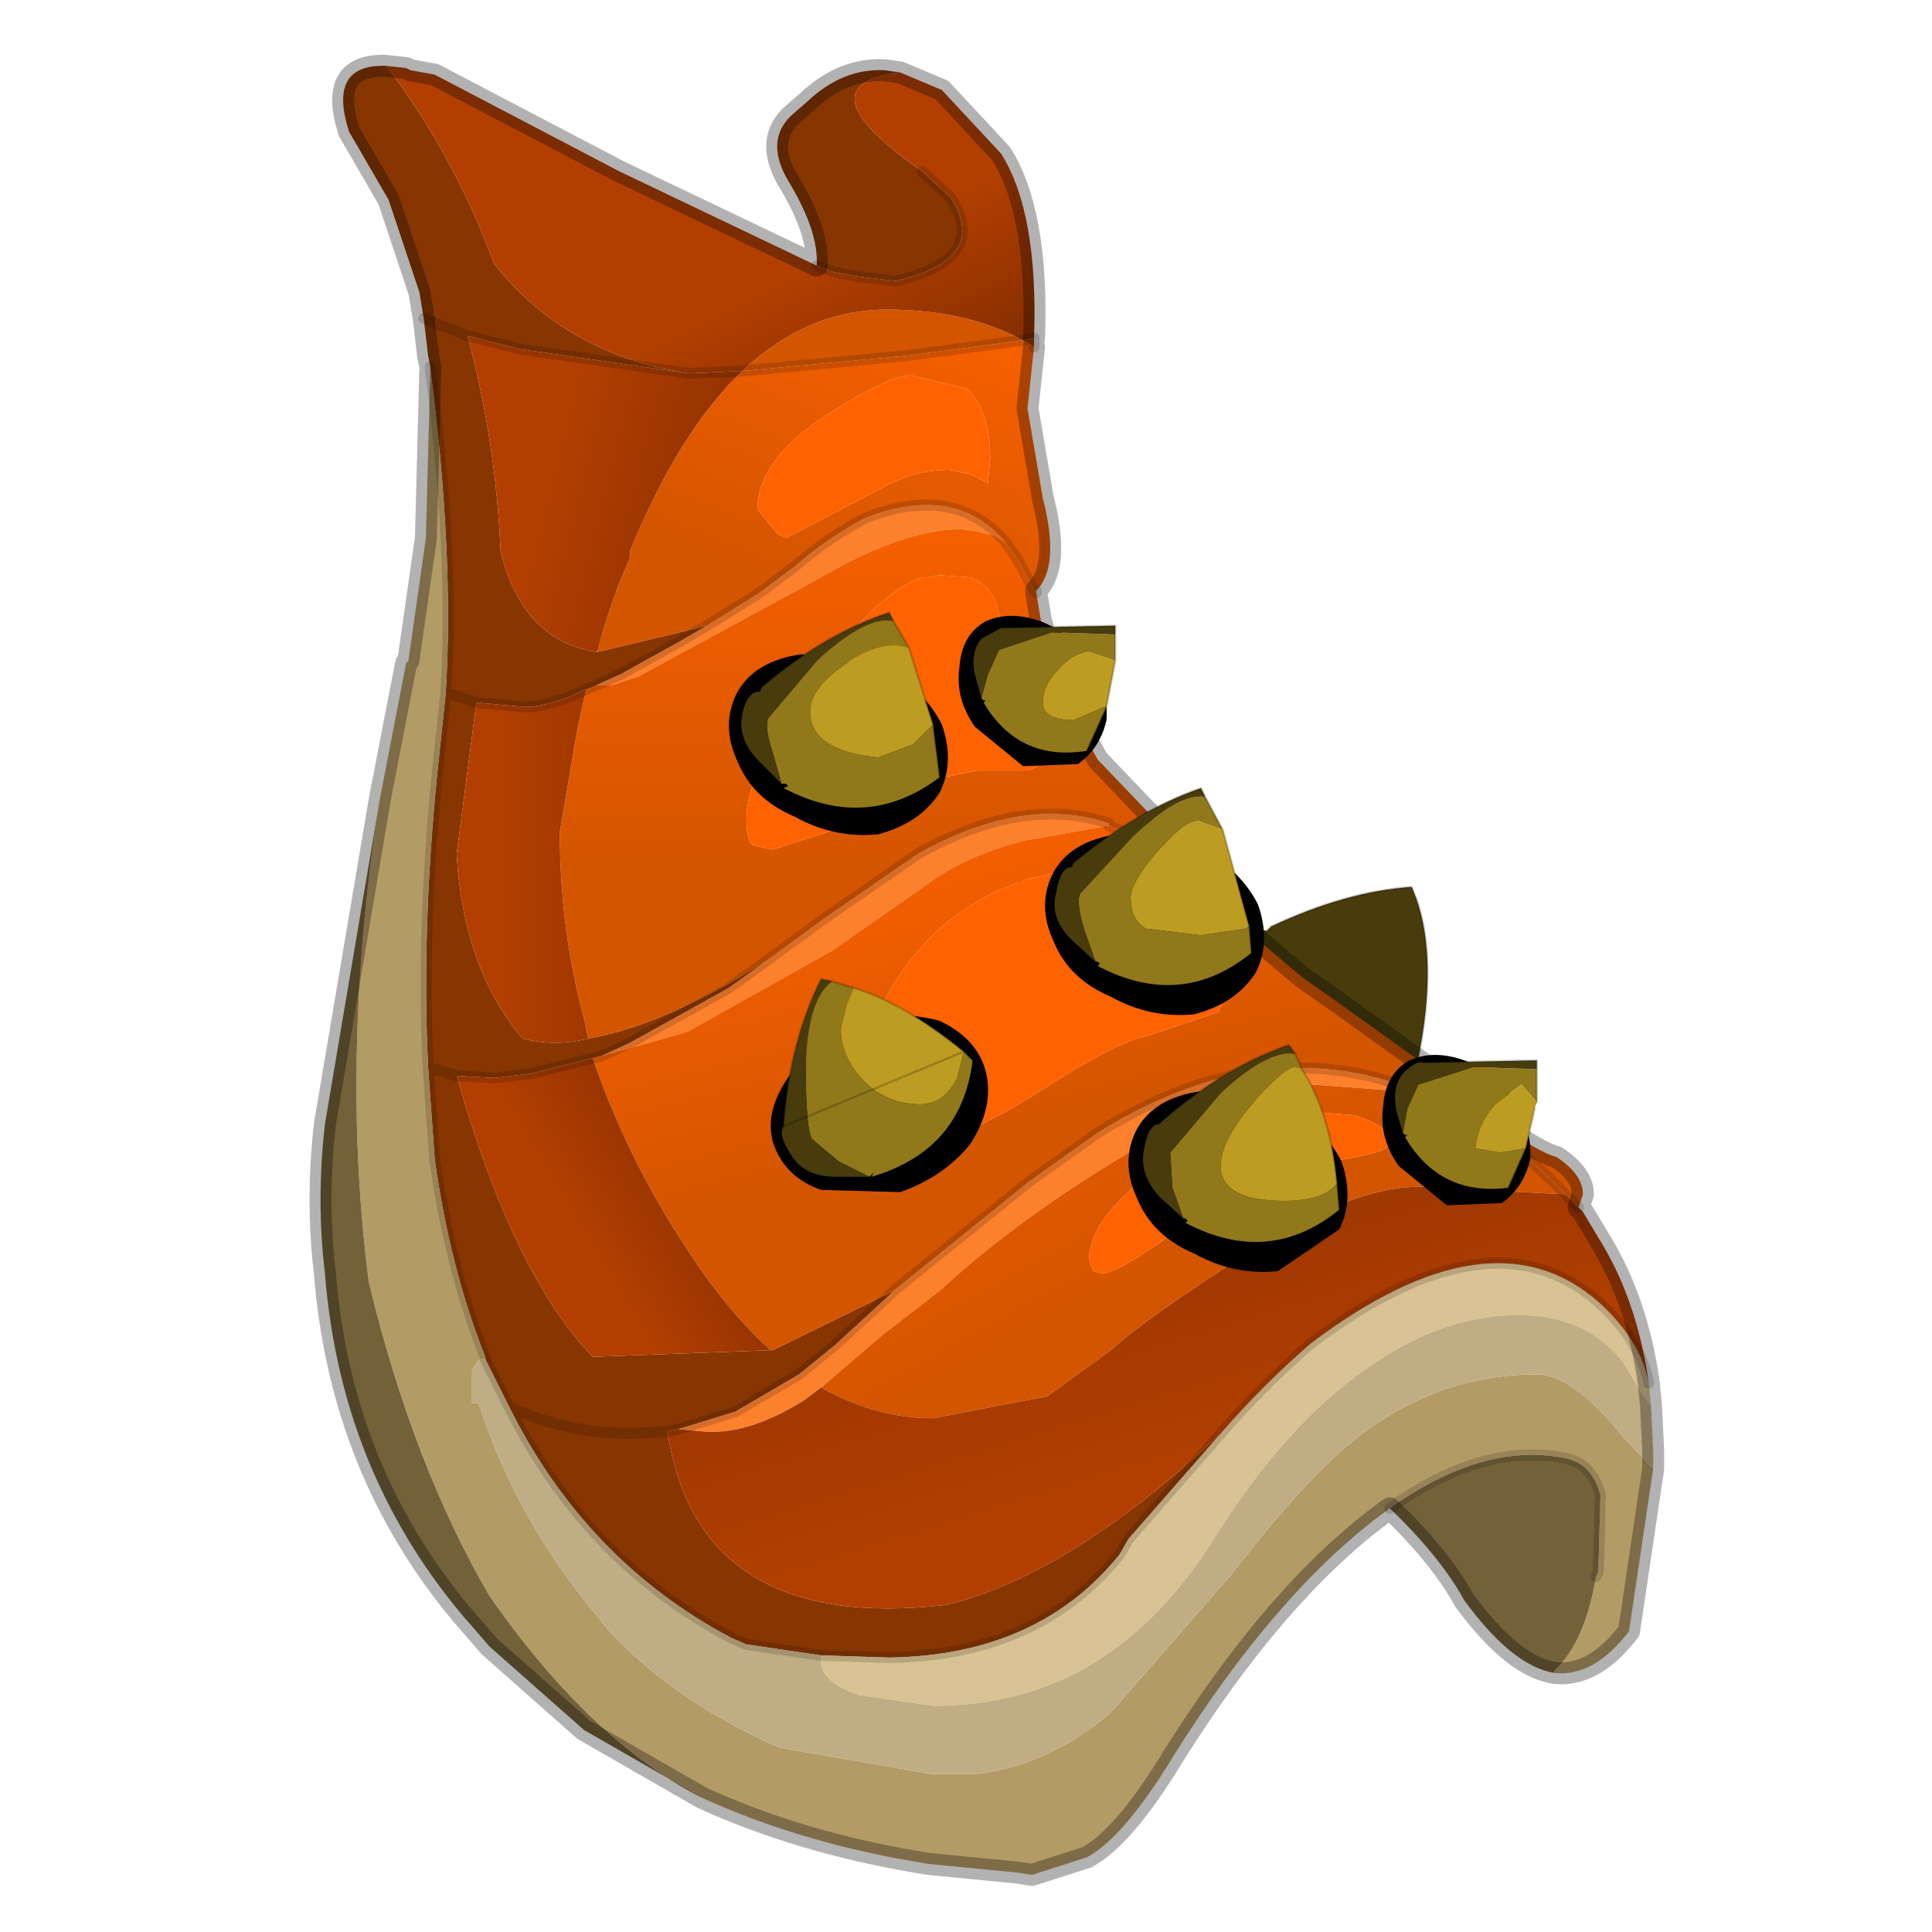 <?xml version="1.0" encoding="UTF-8" standalone="no"?>
<svg xmlns:xlink="http://www.w3.org/1999/xlink" height="440.0px" width="440.0px" xmlns="http://www.w3.org/2000/svg">
  <g transform="matrix(10.0, 0.0, 0.0, 10.0, 0.0, 0.0)">
    <use height="44.0" transform="matrix(1.0, 0.0, 0.0, 1.0, 0.0, 0.0)" width="44.0" xlink:href="#shape0"/>
  </g>
  <defs>
    <g id="shape0" transform="matrix(1.0, 0.0, 0.0, 1.0, 0.0, 0.0)">
      <path d="M44.0 44.0 L0.0 44.0 0.0 0.0 44.0 0.0 44.0 44.0" fill="#33cc33" fill-opacity="0.0" fill-rule="evenodd" stroke="none"/>
      <path d="M28.85 21.2 L28.95 21.1 Q30.65 20.3 32.15 20.2 L32.25 20.45 Q32.75 21.85 32.3 24.1 30.4 24.95 28.85 23.45 L28.95 23.4 28.85 23.4 28.8 23.4 28.45 22.75 Q28.1 22.15 28.35 21.65 28.6 21.1 28.85 21.2" fill="#483c0d" fill-rule="evenodd" stroke="none"/>
      <path d="M28.85 21.2 L28.95 21.1 Q30.65 20.3 32.15 20.2 L32.25 20.45 Q32.75 21.85 32.3 24.1" fill="none" stroke="#000000" stroke-linecap="round" stroke-linejoin="round" stroke-opacity="0.2" stroke-width="0.05"/>
      <path d="M23.55 7.7 L23.55 7.75 23.55 7.9 23.3 7.75 23.55 7.7" fill="#b23f01" fill-rule="evenodd" stroke="none"/>
      <path d="M9.8 8.35 L9.75 8.1 9.65 7.25 9.55 6.65 8.85 4.55 7.95 3.0 Q7.45 1.45 8.8 1.5 10.35 3.55 11.25 6.0 12.85 8.05 15.65 8.5 L11.85 7.95 11.05 7.75 10.65 7.65 9.65 7.25 10.65 7.65 Q11.3 10.1 11.4 12.55 11.9 14.6 13.6 14.85 L16.1 14.25 15.5 14.6 14.15 15.35 13.6 15.6 13.5 15.65 13.35 15.7 Q12.5 16.1 11.95 16.1 L10.85 16.0 10.4 19.45 Q10.55 22.05 11.9 23.65 12.65 23.85 13.4 23.65 15.15 23.35 17.5 21.85 L16.6 22.5 14.35 23.75 13.7 24.05 13.5 24.1 12.1 24.45 11.25 24.55 10.4 24.5 Q11.7 29.05 13.5 30.9 L17.55 30.75 17.6 30.75 20.35 29.4 20.2 29.55 19.0 30.65 18.2 31.3 16.75 32.15 15.45 32.55 15.2 32.6 Q15.9 37.2 21.55 36.55 L21.75 36.5 Q24.5 35.75 27.8 32.65 L25.7 35.05 25.5 35.4 Q23.65 37.7 20.25 37.75 L18.7 37.7 17.0 37.45 16.65 37.3 Q13.35 35.55 11.6 32.05 L11.05 30.95 11.05 30.9 Q10.25 28.9 9.9 26.4 L9.75 24.3 Q9.6 21.25 9.95 17.7 L10.15 15.8 Q10.35 12.65 9.8 8.4 L9.8 8.35 M18.6 6.05 Q18.65 5.3 18.0 4.2 17.4 3.25 18.0 2.65 L18.4 2.3 Q19.2 1.55 20.15 1.6 L20.5 1.65 Q18.2 1.95 21.0 3.9 L21.65 4.5 Q22.55 5.9 20.4 6.4 L19.55 6.3 19.0 6.2 18.6 6.05 M10.15 15.8 L10.2 15.8 10.15 15.8 M10.2 15.8 L10.25 15.8 10.85 16.0 10.25 15.8 10.2 15.8 M15.2 32.6 L14.35 32.65 Q12.95 32.65 11.6 32.05 12.95 32.65 14.35 32.65 L15.2 32.6 M9.75 24.3 L10.4 24.5 9.75 24.3" fill="#873601" fill-rule="evenodd" stroke="none"/>
      <path d="M37.65 33.45 L37.1 37.15 Q36.3 38.2 35.4 38.1 L35.4 38.05 Q36.1 37.4 36.35 35.9 L36.4 35.8 36.45 34.05 Q36.25 33.3 35.6 33.2 33.75 32.85 31.65 34.35 L31.45 34.5 Q29.05 36.3 26.75 39.95 25.6 41.85 24.75 42.3 L23.5 42.7 23.2 42.65 21.15 42.45 20.85 42.4 Q18.2 41.95 16.0 40.95 13.45 39.65 11.15 36.35 9.4 33.35 8.4 29.2 7.75 24.2 8.6 18.5 L8.65 18.2 9.25 15.1 9.3 15.05 9.7 12.25 9.8 8.4 Q10.35 12.65 10.15 15.8 L9.95 17.7 Q9.6 21.25 9.75 24.3 L9.9 26.4 Q10.25 28.9 11.05 30.9 L11.05 30.95 11.0 30.95 Q10.9 30.95 10.85 31.05 L10.75 31.2 10.75 31.95 10.9 31.95 Q11.75 34.6 13.6 36.8 L13.75 37.0 Q15.25 38.7 17.75 39.8 L21.2 40.4 21.7 40.4 22.25 40.4 Q23.9 40.2 25.3 39.0 L28.05 35.85 Q29.75 33.65 30.9 32.75 32.75 31.3 35.0 31.3 35.8 31.3 36.9 32.65 L37.65 33.45" fill="#b39b66" fill-rule="evenodd" stroke="none"/>
      <path d="M35.4 38.1 Q34.45 37.95 33.35 36.45 32.8 35.45 31.65 34.35 33.75 32.85 35.6 33.2 36.25 33.3 36.45 34.05 L36.4 35.8 36.35 35.9 Q36.1 37.4 35.4 38.05 L35.4 38.1 M16.0 40.95 L13.3 39.4 11.15 37.5 10.5 36.75 Q7.75 33.45 7.4 29.0 7.2 27.35 7.4 25.6 L8.6 18.5 Q7.75 24.2 8.4 29.2 9.4 33.35 11.15 36.35 13.45 39.65 16.0 40.95" fill="#73613a" fill-rule="evenodd" stroke="none"/>
      <path d="M23.6 13.45 L23.6 13.5 23.55 13.45 23.6 13.45 23.55 13.45 23.6 13.45 M26.85 19.8 L26.9 19.85 26.85 19.8 M17.55 30.75 L17.6 30.75 17.55 30.75 M16.9 8.45 Q18.4 7.05 20.2 7.05 22.0 7.05 23.3 7.75 L20.65 8.1 16.9 8.45 M25.25 18.75 L25.25 18.8 25.25 18.75" fill="#d45500" fill-rule="evenodd" stroke="none"/>
      <path d="M25.25 18.8 L23.3 19.15 Q21.95 19.5 21.1 20.15 L18.95 21.65 15.65 23.5 13.7 24.05 14.35 23.75 16.6 22.5 17.5 21.85 18.8 20.9 20.9 19.45 Q23.3 18.1 25.25 18.75 L25.25 18.8 M20.35 29.4 L23.45 26.9 25.0 25.8 Q29.25 23.15 33.1 25.25 L31.9 24.85 29.9 24.7 Q28.9 24.7 27.75 25.2 L27.2 25.4 Q23.6 27.35 21.4 29.4 L21.2 29.55 20.75 29.9 20.1 30.4 18.7 31.6 18.3 31.9 Q17.0 32.7 16.0 32.6 L15.45 32.55 16.75 32.15 18.2 31.3 19.0 30.65 20.2 29.55 20.35 29.4 M16.1 14.25 L17.3 13.5 18.1 12.9 Q18.85 12.25 19.7 11.8 21.75 11.0 22.9 12.35 L22.65 12.2 22.25 12.1 21.9 12.05 Q20.55 12.05 18.6 13.2 L14.55 15.4 13.95 15.6 13.6 15.6 14.15 15.35 15.5 14.6 16.1 14.25" fill="#fd802d" fill-rule="evenodd" stroke="none"/>
      <path d="M37.55 31.5 L37.6 32.0 37.4 31.75 36.95 31.0 Q36.1 29.95 34.6 29.95 32.9 29.95 31.3 31.05 29.3 32.35 27.55 35.2 26.35 37.05 24.7 38.0 23.15 38.85 21.25 38.85 L19.55 38.6 Q18.7 38.3 18.7 37.85 L18.7 37.7 20.25 37.75 Q23.65 37.7 25.5 35.4 L25.7 35.05 27.8 32.65 Q28.75 31.55 29.85 30.6 33.95 27.5 36.4 29.65 37.35 30.5 37.55 31.5" fill="#d9c293" fill-rule="evenodd" stroke="none"/>
      <path d="M37.6 32.0 L37.65 33.05 37.65 33.35 37.65 33.45 36.9 32.65 Q35.8 31.3 35.0 31.3 32.75 31.3 30.9 32.75 29.75 33.65 28.05 35.85 L25.3 39.0 Q23.9 40.2 22.25 40.4 L21.7 40.4 21.2 40.4 17.75 39.8 Q15.25 38.7 13.75 37.0 L13.6 36.8 Q11.75 34.6 10.9 31.95 L10.75 31.95 10.75 31.2 10.85 31.05 Q10.9 30.95 11.0 30.95 L11.05 30.95 11.6 32.05 Q13.35 35.55 16.65 37.3 L17.0 37.45 18.7 37.7 18.7 37.85 Q18.7 38.3 19.55 38.6 L21.25 38.85 Q23.15 38.85 24.7 38.0 26.35 37.05 27.55 35.2 29.3 32.35 31.3 31.05 32.9 29.95 34.6 29.95 36.1 29.95 36.95 31.0 L37.4 31.75 37.6 32.0" fill="#c0ad83" fill-rule="evenodd" stroke="none"/>
      <path d="M23.6 13.5 L23.7 14.1 Q24.15 15.8 25.0 17.3 L26.1 18.45 26.45 18.8 Q27.05 19.45 26.85 19.8 L25.6 18.95 25.25 18.8 25.25 18.75 Q23.3 18.1 20.9 19.45 L18.8 20.9 17.5 21.85 Q15.15 23.35 13.4 23.65 L13.3 23.2 Q12.75 21.15 12.75 18.95 L13.15 16.6 13.35 15.7 13.5 15.65 13.6 15.6 13.95 15.6 14.55 15.4 18.6 13.2 Q20.55 12.05 21.9 12.05 L22.25 12.1 22.65 12.2 22.9 12.35 23.15 12.7 23.55 13.45 23.6 13.5 M22.1 13.15 L21.4 13.1 21.1 13.15 21.0 13.15 Q20.05 13.45 18.6 15.35 17.0 17.5 17.0 18.65 17.0 19.15 17.15 19.25 L17.6 19.35 19.15 18.85 20.65 18.05 21.5 17.7 22.25 17.55 23.25 17.55 Q23.75 17.55 23.75 17.15 L23.3 15.4 22.75 14.0 Q22.65 13.35 22.1 13.15" fill="url(#gradient0)" fill-rule="evenodd" stroke="none"/>
      <path d="M23.55 7.9 L23.4 9.3 23.75 11.35 Q24.15 12.9 23.6 13.45 L23.55 13.45 23.15 12.7 22.9 12.35 Q21.75 11.0 19.7 11.8 18.85 12.25 18.1 12.9 L17.3 13.5 16.1 14.25 13.6 14.85 Q13.9 13.7 14.35 12.7 L14.35 12.55 Q15.45 9.85 16.9 8.45 L20.65 8.1 23.3 7.75 23.55 7.9 M17.7 12.15 L17.9 12.25 18.2 12.1 20.3 11.0 Q20.95 10.7 21.6 10.7 L22.1 10.8 22.5 11.0 22.55 10.45 Q22.55 9.3 22.0 8.85 L20.75 8.55 Q20.25 8.55 18.9 9.4 17.25 10.45 17.25 11.6 L17.7 12.15" fill="url(#gradient1)" fill-rule="evenodd" stroke="none"/>
      <path d="M33.1 25.25 L33.35 25.4 Q34.55 26.05 35.65 27.2 L32.7 27.05 Q31.1 26.85 28.55 28.45 26.05 30.05 25.3 30.75 L23.85 31.8 21.25 32.3 Q19.95 32.3 18.7 31.6 L20.1 30.4 20.75 29.9 21.2 29.55 21.4 29.4 Q23.6 27.35 27.2 25.4 L27.75 25.2 Q28.9 24.7 29.9 24.7 L31.9 24.85 33.1 25.25 M28.45 25.4 L27.15 26.1 Q26.85 26.25 26.5 26.5 24.8 27.7 24.8 28.7 L24.9 28.95 25.1 29.0 Q25.45 29.0 26.7 28.1 28.05 27.05 29.4 26.65 L31.1 26.3 Q31.65 26.2 31.65 26.0 31.65 25.65 30.85 25.4 L29.65 25.3 28.45 25.4" fill="url(#gradient2)" fill-rule="evenodd" stroke="none"/>
      <path d="M26.9 19.85 L27.15 20.15 29.65 22.25 30.5 22.85 33.5 25.0 33.6 25.15 34.15 25.6 Q35.05 26.25 35.45 26.35 36.05 26.75 36.05 27.2 L35.95 27.5 35.65 27.2 Q34.55 26.05 33.35 25.4 L33.1 25.25 Q29.25 23.15 25.0 25.8 L23.45 26.9 20.35 29.4 17.6 30.75 17.55 30.75 Q16.5 29.8 15.55 28.3 14.25 26.3 13.5 24.1 L13.7 24.05 15.65 23.5 18.95 21.65 21.1 20.15 Q21.95 19.5 23.3 19.15 L25.25 18.8 25.6 18.95 26.85 19.8 26.9 19.85 M23.25 20.1 L23.2 20.1 Q22.3 20.4 21.45 21.1 20.5 21.95 19.9 23.25 19.45 24.35 19.45 25.1 19.45 26.1 20.6 26.1 21.65 26.1 23.45 25.0 25.45 23.7 26.1 23.6 L27.75 23.05 28.0 22.5 Q28.0 21.55 26.75 20.8 25.4 20.1 24.35 19.95 L24.1 19.9 23.95 19.9 23.3 20.05 23.25 20.1" fill="url(#gradient3)" fill-rule="evenodd" stroke="none"/>
      <path d="M28.45 25.4 L29.65 25.3 30.85 25.4 Q31.65 25.65 31.65 26.0 31.65 26.2 31.1 26.3 L29.4 26.65 Q28.05 27.05 26.7 28.1 25.45 29.0 25.1 29.0 L24.9 28.95 24.8 28.7 Q24.8 27.7 26.5 26.5 26.85 26.25 27.15 26.1 L28.45 25.4 M17.7 12.15 L17.25 11.6 Q17.25 10.45 18.9 9.4 20.25 8.55 20.75 8.55 L22.0 8.85 Q22.55 9.3 22.55 10.45 L22.5 11.0 22.1 10.8 21.6 10.7 Q20.95 10.7 20.3 11.0 L18.2 12.1 17.9 12.25 17.7 12.15 M22.1 13.15 Q22.65 13.35 22.75 14.0 L23.3 15.4 23.75 17.15 Q23.75 17.55 23.25 17.55 L22.25 17.55 21.5 17.7 20.65 18.05 19.15 18.85 17.6 19.35 17.15 19.25 Q17.0 19.15 17.0 18.65 17.0 17.5 18.6 15.35 20.05 13.45 21.0 13.15 L21.1 13.15 21.4 13.1 22.1 13.15 M23.25 20.1 L23.3 20.05 23.95 19.9 24.1 19.9 24.35 19.95 Q25.4 20.1 26.75 20.8 28.0 21.55 28.0 22.5 L27.75 23.05 26.1 23.6 Q25.45 23.7 23.45 25.0 21.65 26.1 20.6 26.1 19.45 26.1 19.45 25.1 19.45 24.35 19.9 23.25 20.5 21.95 21.45 21.1 22.3 20.4 23.2 20.1 L23.25 20.1" fill="#ff6200" fill-rule="evenodd" stroke="none"/>
      <path d="M35.95 27.5 L36.05 27.6 36.5 28.35 Q37.3 29.7 37.55 31.5 37.35 30.5 36.4 29.65 33.95 27.5 29.85 30.6 28.75 31.55 27.8 32.65 24.5 35.75 21.75 36.5 L21.55 36.55 Q15.9 37.2 15.2 32.6 L15.45 32.55 16.0 32.6 Q17.0 32.7 18.3 31.9 L18.7 31.6 Q19.95 32.3 21.25 32.3 L23.85 31.8 25.3 30.75 Q26.05 30.05 28.55 28.45 31.1 26.85 32.7 27.05 L35.65 27.2 35.95 27.5" fill="url(#gradient4)" fill-rule="evenodd" stroke="none"/>
      <path d="M13.35 15.7 L13.15 16.6 12.75 18.95 Q12.75 21.15 13.3 23.2 L13.4 23.65 Q12.65 23.85 11.9 23.65 10.55 22.05 10.4 19.45 L10.85 16.0 11.95 16.1 Q12.5 16.1 13.35 15.7" fill="url(#gradient5)" fill-rule="evenodd" stroke="none"/>
      <path d="M15.65 8.5 L15.8 8.5 16.9 8.45 Q15.45 9.85 14.35 12.55 L14.35 12.7 Q13.9 13.7 13.6 14.85 11.9 14.6 11.4 12.55 11.3 10.1 10.65 7.65 L11.05 7.75 11.85 7.95 15.65 8.5" fill="url(#gradient6)" fill-rule="evenodd" stroke="none"/>
      <path d="M8.8 1.5 L9.25 1.55 9.35 1.6 9.9 1.7 14.1 3.9 18.6 6.05 19.0 6.2 19.55 6.3 20.4 6.4 Q22.55 5.9 21.65 4.5 L21.0 3.9 Q18.2 1.95 20.5 1.65 L21.45 2.05 22.8 3.5 Q23.65 4.85 23.55 7.7 L23.3 7.75 Q22.0 7.05 20.2 7.05 18.4 7.05 16.9 8.45 L15.8 8.5 15.65 8.5 Q12.85 8.05 11.25 6.0 10.35 3.55 8.8 1.5" fill="url(#gradient7)" fill-rule="evenodd" stroke="none"/>
      <path d="M13.5 24.1 Q14.25 26.3 15.55 28.3 16.5 29.8 17.55 30.75 L13.5 30.9 Q11.7 29.05 10.4 24.5 L11.25 24.55 12.1 24.45 13.5 24.1" fill="url(#gradient8)" fill-rule="evenodd" stroke="none"/>
      <path d="M26.9 19.85 L27.15 20.15 29.65 22.25 30.5 22.85 33.5 25.0 33.6 25.15 34.15 25.6 Q35.05 26.25 35.45 26.35 36.05 26.75 36.05 27.2 L35.95 27.5 36.05 27.6 36.5 28.35 Q37.3 29.7 37.55 31.5 L37.6 32.0 37.65 33.05 37.65 33.35 37.65 33.45 37.1 37.15 Q36.3 38.2 35.4 38.1 34.45 37.95 33.35 36.45 32.8 35.45 31.65 34.35 L31.45 34.5 Q29.05 36.3 26.75 39.95 25.6 41.85 24.75 42.3 L23.5 42.7 23.2 42.65 21.15 42.45 20.85 42.4 Q18.2 41.95 16.0 40.95 L13.3 39.4 11.15 37.5 10.5 36.75 Q7.75 33.45 7.4 29.0 7.2 27.35 7.4 25.6 L8.6 18.5 8.65 18.2 9.25 15.1 9.3 15.05 9.7 12.25 9.8 8.4 M9.8 8.35 L9.75 8.1 9.65 7.25 9.55 6.65 8.85 4.55 7.95 3.0 Q7.45 1.45 8.8 1.5 L9.25 1.55 9.35 1.6 9.9 1.7 14.1 3.9 18.6 6.05 Q18.65 5.3 18.0 4.2 17.4 3.25 18.0 2.65 L18.4 2.3 Q19.2 1.55 20.15 1.6 L20.5 1.65 21.45 2.05 22.8 3.5 Q23.65 4.85 23.55 7.7 M23.55 7.9 L23.4 9.3 23.75 11.35 Q24.15 12.9 23.6 13.45 M23.6 13.5 L23.7 14.1 Q24.15 15.8 25.0 17.3 L26.1 18.45 26.45 18.8 Q27.05 19.45 26.85 19.8" fill="none" stroke="#000000" stroke-linecap="round" stroke-linejoin="round" stroke-opacity="0.302" stroke-width="0.5"/>
      <path d="M9.8 8.4 L9.8 8.35 M23.55 7.7 L23.55 7.75 23.55 7.9 M23.6 13.45 L23.6 13.5 M26.85 19.8 L26.9 19.85 26.85 19.8 25.6 18.95 25.25 18.8 M13.7 24.05 L13.5 24.1 M20.35 29.4 L23.45 26.9 25.0 25.8 Q29.25 23.15 33.1 25.25 L33.35 25.4 Q34.55 26.05 35.65 27.2 L35.95 27.5 M15.45 32.55 L15.2 32.6 M27.8 32.65 Q28.75 31.55 29.85 30.6 33.95 27.5 36.4 29.65 37.35 30.5 37.55 31.5 M31.65 34.35 Q33.75 32.85 35.6 33.2 36.25 33.3 36.45 34.05 L36.4 35.8 36.35 35.9 M11.05 30.95 L11.05 30.9 Q10.25 28.9 9.9 26.4 L9.75 24.3 Q9.6 21.25 9.95 17.7 L10.15 15.8 Q10.35 12.65 9.8 8.4 L9.8 8.35 M15.65 8.5 L15.8 8.5 16.9 8.45 M23.3 7.75 L23.55 7.7 M9.65 7.25 L10.65 7.65 11.05 7.75 11.85 7.95 15.65 8.5 M21.0 3.9 L21.65 4.5 Q22.55 5.9 20.4 6.4 L19.55 6.3 19.0 6.2 18.6 6.05 M23.3 7.75 L20.65 8.1 16.9 8.45 M16.1 14.25 L17.3 13.5 18.1 12.9 Q18.85 12.25 19.7 11.8 21.75 11.0 22.9 12.35 L23.15 12.7 23.55 13.45 23.6 13.5 M23.6 13.45 L23.55 13.45 M25.25 18.75 Q23.3 18.1 20.9 19.45 L18.8 20.9 17.5 21.85 16.6 22.5 14.35 23.75 13.7 24.05 M25.25 18.75 L25.25 18.8 M16.1 14.25 L15.5 14.6 14.15 15.35 13.6 15.6 M13.5 15.65 L13.35 15.7 M10.2 15.8 L10.15 15.8 M10.85 16.0 L10.25 15.8 10.2 15.8 M10.85 16.0 L11.95 16.1 Q12.5 16.1 13.35 15.7 M10.4 24.5 L11.25 24.55 12.1 24.45 13.5 24.1 M11.05 30.95 L11.6 32.05 Q12.95 32.65 14.35 32.65 L15.2 32.6 M15.45 32.55 L16.75 32.15 18.2 31.3 19.0 30.65 20.2 29.55 20.35 29.4 M10.4 24.5 L9.75 24.3 M18.7 37.7 L20.25 37.75 Q23.65 37.7 25.5 35.4 L25.7 35.05 27.8 32.65 M11.6 32.05 Q13.35 35.55 16.65 37.3 L17.0 37.45 18.7 37.7" fill="none" stroke="#000000" stroke-linecap="round" stroke-linejoin="round" stroke-opacity="0.153" stroke-width="0.25"/>
      <path d="M20.5 27.15 L18.7 27.1 Q17.85 26.8 17.6 26.0 17.4 25.25 18.05 24.4 18.55 23.65 19.5 23.25 20.5 23.0 21.4 23.25 22.25 23.65 22.45 24.4 22.65 25.2 22.1 26.05 21.5 26.8 20.5 27.15" fill="#000000" fill-rule="evenodd" stroke="none"/>
      <path d="M21.95 23.95 L22.15 24.15 Q21.9 26.2 19.85 26.8 L19.9 26.7 19.85 26.75 19.8 26.8 19.1 26.45 18.5 25.95 Q18.35 25.75 18.35 24.25 18.4 22.75 18.95 22.35 L19.45 22.5 19.3 22.85 19.15 23.45 Q19.15 24.05 19.65 24.6 20.2 25.15 20.95 25.15 21.5 25.15 21.8 24.55 L21.95 23.95" fill="#91781a" fill-rule="evenodd" stroke="none"/>
      <path d="M19.8 26.8 L19.05 26.8 Q18.35 26.8 18.05 26.35 17.7 25.85 17.85 25.65 L17.85 25.55 Q18.0 23.7 18.7 22.3 L18.95 22.35 Q18.4 22.75 18.35 24.25 18.35 25.75 18.5 25.95 L19.1 26.45 19.8 26.8" fill="#483c0d" fill-rule="evenodd" stroke="none"/>
      <path d="M19.45 22.5 Q20.6 22.85 21.95 23.95 L21.8 24.55 Q21.5 25.15 20.95 25.15 20.2 25.15 19.65 24.6 19.15 24.05 19.15 23.45 L19.3 22.85 19.45 22.5" fill="#bd9c22" fill-rule="evenodd" stroke="none"/>
      <path d="M21.95 23.95 L22.15 24.15 M17.85 25.65 L17.85 25.55 Q18.0 23.7 18.7 22.3 L18.95 22.35 19.45 22.5 Q20.6 22.85 21.95 23.95 Z" fill="none" stroke="#000000" stroke-linecap="round" stroke-linejoin="round" stroke-opacity="0.2" stroke-width="0.05"/>
      <path d="M25.3 22.7 Q24.35 22.3 24.0 21.45 23.6 20.6 24.0 19.85 24.4 19.15 25.45 19.0 L27.3 19.3 Q28.25 19.8 28.65 20.6 28.95 21.45 28.6 22.15 28.15 22.85 27.2 23.1 26.2 23.2 25.3 22.7" fill="#000000" fill-rule="evenodd" stroke="none"/>
      <path d="M28.45 21.1 L28.5 21.7 Q26.9 23.0 25.0 22.0 L25.05 21.95 25.0 21.9 24.95 21.9 24.7 21.2 Q24.5 20.55 24.6 20.35 L25.75 19.1 Q26.85 18.05 27.45 18.15 L27.85 18.9 27.3 18.7 Q27.0 18.7 26.35 19.4 25.75 20.1 25.75 20.45 25.75 20.95 26.1 21.15 L27.35 21.3 28.35 21.15 28.45 21.1" fill="#91781a" fill-rule="evenodd" stroke="none"/>
      <path d="M27.45 18.15 Q26.85 18.05 25.75 19.1 L24.6 20.35 Q24.5 20.55 24.7 21.2 L24.95 21.9 24.4 21.4 Q23.9 20.9 24.05 20.35 24.15 19.75 24.4 19.75 L24.45 19.65 Q25.9 18.45 27.35 17.95 L27.45 18.15" fill="#483c0d" fill-rule="evenodd" stroke="none"/>
      <path d="M28.45 21.1 L28.35 21.15 27.35 21.3 26.1 21.15 Q25.75 20.95 25.75 20.45 25.75 20.1 26.35 19.4 27.0 18.7 27.3 18.7 L27.85 18.9 28.45 21.1" fill="#bd9c22" fill-rule="evenodd" stroke="none"/>
      <path d="M28.5 21.7 L28.45 21.1 27.85 18.9 27.45 18.15 M24.4 19.75 L24.45 19.65 Q25.9 18.45 27.35 17.95 L27.45 18.15" fill="none" stroke="#000000" stroke-linecap="round" stroke-linejoin="round" stroke-opacity="0.2" stroke-width="0.05"/>
      <path d="M18.1 18.6 Q17.15 18.2 16.8 17.35 16.4 16.5 16.8 15.75 17.2 15.05 18.25 14.9 L20.1 15.2 Q21.05 15.7 21.45 16.5 21.75 17.35 21.4 18.05 20.95 18.75 20.0 19.0 19.0 19.1 18.1 18.6" fill="#000000" fill-rule="evenodd" stroke="none"/>
      <path d="M20.35 14.15 L20.7 14.75 20.4 14.7 Q19.8 14.7 19.15 15.2 18.45 15.7 18.45 16.2 18.45 17.1 20.0 17.25 L20.8 16.95 21.25 16.5 21.4 17.7 Q19.75 18.95 17.85 17.95 L17.95 17.9 17.9 17.85 17.8 17.85 17.6 17.15 Q17.4 16.55 17.5 16.35 L18.6 15.05 Q19.75 14.0 20.35 14.15" fill="#91781a" fill-rule="evenodd" stroke="none"/>
      <path d="M17.3 15.75 L17.35 15.65 Q18.75 14.45 20.25 13.95 L20.35 14.15 Q19.75 14.0 18.6 15.05 L17.5 16.35 Q17.4 16.55 17.6 17.15 L17.8 17.85 17.3 17.35 Q16.8 16.85 16.9 16.3 17.0 15.75 17.3 15.75" fill="#483c0d" fill-rule="evenodd" stroke="none"/>
      <path d="M20.7 14.75 L21.25 16.5 20.8 16.95 20.0 17.25 Q18.45 17.1 18.45 16.2 18.45 15.7 19.15 15.2 19.8 14.7 20.4 14.7 L20.7 14.75" fill="#bd9c22" fill-rule="evenodd" stroke="none"/>
      <path d="M17.3 15.75 L17.35 15.65 Q18.75 14.45 20.25 13.95 L20.35 14.15 20.7 14.75 21.25 16.5 21.4 17.7" fill="none" stroke="#000000" stroke-linecap="round" stroke-linejoin="round" stroke-opacity="0.2" stroke-width="0.05"/>
      <path d="M22.2 16.55 Q21.75 15.9 21.85 15.2 21.9 14.45 22.45 14.15 23.0 13.9 23.7 14.15 24.35 14.4 24.8 15.0 25.25 15.7 25.2 16.4 25.05 17.05 24.55 17.4 L23.3 17.45 22.2 16.55" fill="#000000" fill-rule="evenodd" stroke="none"/>
      <path d="M25.4 14.45 L25.4 15.05 24.8 14.85 Q24.45 14.85 24.1 15.25 23.75 15.6 23.75 16.0 23.75 16.4 24.45 16.4 L25.15 16.1 25.2 16.1 24.75 17.1 Q23.2 17.35 22.4 16.0 L22.45 15.95 22.4 15.95 22.35 15.9 22.5 15.35 22.75 14.8 23.95 14.4 25.4 14.45" fill="#91781a" fill-rule="evenodd" stroke="none"/>
      <path d="M22.8 14.3 L22.85 14.3 25.4 14.25 25.4 14.45 23.95 14.4 22.75 14.8 22.5 15.35 22.35 15.9 22.2 15.35 Q22.1 14.85 22.35 14.55 L22.8 14.3" fill="#483c0d" fill-rule="evenodd" stroke="none"/>
      <path d="M25.4 15.05 L25.2 16.1 25.15 16.1 24.45 16.4 Q23.75 16.4 23.75 16.0 23.75 15.6 24.1 15.25 24.45 14.85 24.8 14.85 L25.4 15.05" fill="#bd9c22" fill-rule="evenodd" stroke="none"/>
      <path d="M22.8 14.3 L22.85 14.3 25.4 14.25 25.4 14.45 25.4 15.05 25.2 16.1 24.75 17.1" fill="none" stroke="#000000" stroke-linecap="round" stroke-linejoin="round" stroke-opacity="0.2" stroke-width="0.05"/>
      <path d="M27.2 28.55 Q26.25 28.15 25.9 27.3 25.5 26.45 25.9 25.7 26.3 25.0 27.35 24.85 L29.2 25.15 Q30.15 25.65 30.55 26.45 30.85 27.3 30.5 28.0 L29.1 28.95 Q28.1 29.05 27.2 28.55" fill="#000000" fill-rule="evenodd" stroke="none"/>
      <path d="M29.5 24.0 L29.65 24.35 29.5 24.3 Q29.3 24.3 28.6 25.05 27.8 25.95 27.8 26.55 27.8 27.35 29.25 27.35 30.15 27.35 30.45 26.95 L30.5 27.55 Q28.9 28.85 27.0 27.85 L27.05 27.8 27.0 27.75 26.95 27.75 26.7 27.05 26.65 26.25 27.75 24.95 Q28.85 23.9 29.5 24.0" fill="#91781a" fill-rule="evenodd" stroke="none"/>
      <path d="M26.4 25.6 L26.5 25.5 Q27.9 24.3 29.35 23.8 L29.5 24.0 Q28.85 23.9 27.75 24.95 L26.65 26.25 26.7 27.05 26.95 27.75 26.4 27.25 Q25.95 26.75 26.05 26.2 26.15 25.6 26.4 25.6" fill="#483c0d" fill-rule="evenodd" stroke="none"/>
      <path d="M29.65 24.35 Q30.3 25.35 30.45 26.95 30.15 27.35 29.25 27.35 27.8 27.35 27.8 26.55 27.8 25.95 28.6 25.05 29.3 24.3 29.5 24.3 L29.65 24.35" fill="#bd9c22" fill-rule="evenodd" stroke="none"/>
      <path d="M26.4 25.6 L26.5 25.5 Q27.9 24.3 29.35 23.8 L29.5 24.0 29.65 24.35 Q30.3 25.35 30.45 26.95 L30.5 27.55" fill="none" stroke="#000000" stroke-linecap="round" stroke-linejoin="round" stroke-opacity="0.2" stroke-width="0.05"/>
      <path d="M31.85 26.55 Q31.4 25.9 31.5 25.2 31.55 24.45 32.1 24.15 32.65 23.9 33.35 24.15 34.0 24.4 34.45 25.0 34.9 25.7 34.85 26.4 34.7 27.05 34.2 27.4 L32.95 27.45 31.85 26.55" fill="#000000" fill-rule="evenodd" stroke="none"/>
      <path d="M35.0 24.35 L35.0 25.1 34.65 24.7 34.05 25.15 Q33.65 25.6 33.6 26.15 L34.15 26.25 34.75 26.15 34.35 27.05 Q32.8 27.25 32.0 25.9 L32.05 25.85 32.0 25.85 31.95 25.8 32.05 25.25 32.3 24.7 33.55 24.3 35.0 24.35" fill="#91781a" fill-rule="evenodd" stroke="none"/>
      <path d="M32.4 24.2 L32.45 24.2 35.0 24.15 35.0 24.35 33.55 24.3 32.3 24.7 32.05 25.25 31.95 25.8 31.8 25.3 Q31.7 24.75 31.95 24.45 32.25 24.15 32.4 24.2" fill="#483c0d" fill-rule="evenodd" stroke="none"/>
      <path d="M35.0 25.1 L34.95 25.25 34.75 26.15 34.15 26.25 33.6 26.15 Q33.65 25.6 34.05 25.15 L34.65 24.7 35.0 25.1" fill="#bd9c22" fill-rule="evenodd" stroke="none"/>
      <path d="M32.4 24.2 L32.45 24.2 35.0 24.15 35.0 24.35 35.0 25.1 M34.95 25.25 L34.75 26.15 34.35 27.05" fill="none" stroke="#000000" stroke-linecap="round" stroke-linejoin="round" stroke-opacity="0.2" stroke-width="0.05"/>
    </g>
    <linearGradient gradientTransform="matrix(0.0, -0.006, 0.009, 0.0, 19.8, 14.8)" gradientUnits="userSpaceOnUse" id="gradient0" spreadMethod="pad" x1="-819.2" x2="819.2">
      <stop offset="0.0" stop-color="#d45500"/>
      <stop offset="1.0" stop-color="#ff6200"/>
    </linearGradient>
    <linearGradient gradientTransform="matrix(0.002, -0.005, 0.005, 0.002, 20.25, 9.55)" gradientUnits="userSpaceOnUse" id="gradient1" spreadMethod="pad" x1="-819.2" x2="819.2">
      <stop offset="0.0" stop-color="#d45500"/>
      <stop offset="1.0" stop-color="#ff6200"/>
    </linearGradient>
    <linearGradient gradientTransform="matrix(-0.003, -0.006, 0.009, -0.005, 23.9, 23.8)" gradientUnits="userSpaceOnUse" id="gradient2" spreadMethod="pad" x1="-819.2" x2="819.2">
      <stop offset="0.0" stop-color="#d45500"/>
      <stop offset="1.0" stop-color="#ff6200"/>
    </linearGradient>
    <linearGradient gradientTransform="matrix(-0.001, -0.005, 0.012, -0.003, 23.6, 21.2)" gradientUnits="userSpaceOnUse" id="gradient3" spreadMethod="pad" x1="-819.2" x2="819.2">
      <stop offset="0.0" stop-color="#d45500"/>
      <stop offset="1.0" stop-color="#ff6200"/>
    </linearGradient>
    <linearGradient gradientTransform="matrix(-0.002, -0.006, 0.013, -0.004, 25.35, 28.35)" gradientUnits="userSpaceOnUse" id="gradient4" spreadMethod="pad" x1="-819.2" x2="819.2">
      <stop offset="0.0" stop-color="#b23f01"/>
      <stop offset="1.0" stop-color="#872e01"/>
    </linearGradient>
    <linearGradient gradientTransform="matrix(0.003, 0.0, 0.0, 0.005, 13.85, 19.7)" gradientUnits="userSpaceOnUse" id="gradient5" spreadMethod="pad" x1="-819.2" x2="819.2">
      <stop offset="0.0" stop-color="#b23f01"/>
      <stop offset="1.0" stop-color="#872e01"/>
    </linearGradient>
    <linearGradient gradientTransform="matrix(0.003, 8.0E-4, -0.001, 0.004, 15.0, 11.55)" gradientUnits="userSpaceOnUse" id="gradient6" spreadMethod="pad" x1="-819.2" x2="819.2">
      <stop offset="0.0" stop-color="#b23f01"/>
      <stop offset="1.0" stop-color="#872e01"/>
    </linearGradient>
    <linearGradient gradientTransform="matrix(0.001, 0.002, -0.006, 0.003, 18.9, 7.9)" gradientUnits="userSpaceOnUse" id="gradient7" spreadMethod="pad" x1="-819.2" x2="819.2">
      <stop offset="0.0" stop-color="#b23f01"/>
      <stop offset="1.0" stop-color="#872e01"/>
    </linearGradient>
    <linearGradient gradientTransform="matrix(0.002, -0.001, 0.003, 0.005, 14.85, 27.1)" gradientUnits="userSpaceOnUse" id="gradient8" spreadMethod="pad" x1="-819.2" x2="819.2">
      <stop offset="0.0" stop-color="#b23f01"/>
      <stop offset="1.0" stop-color="#872e01"/>
    </linearGradient>
  </defs>
</svg>
